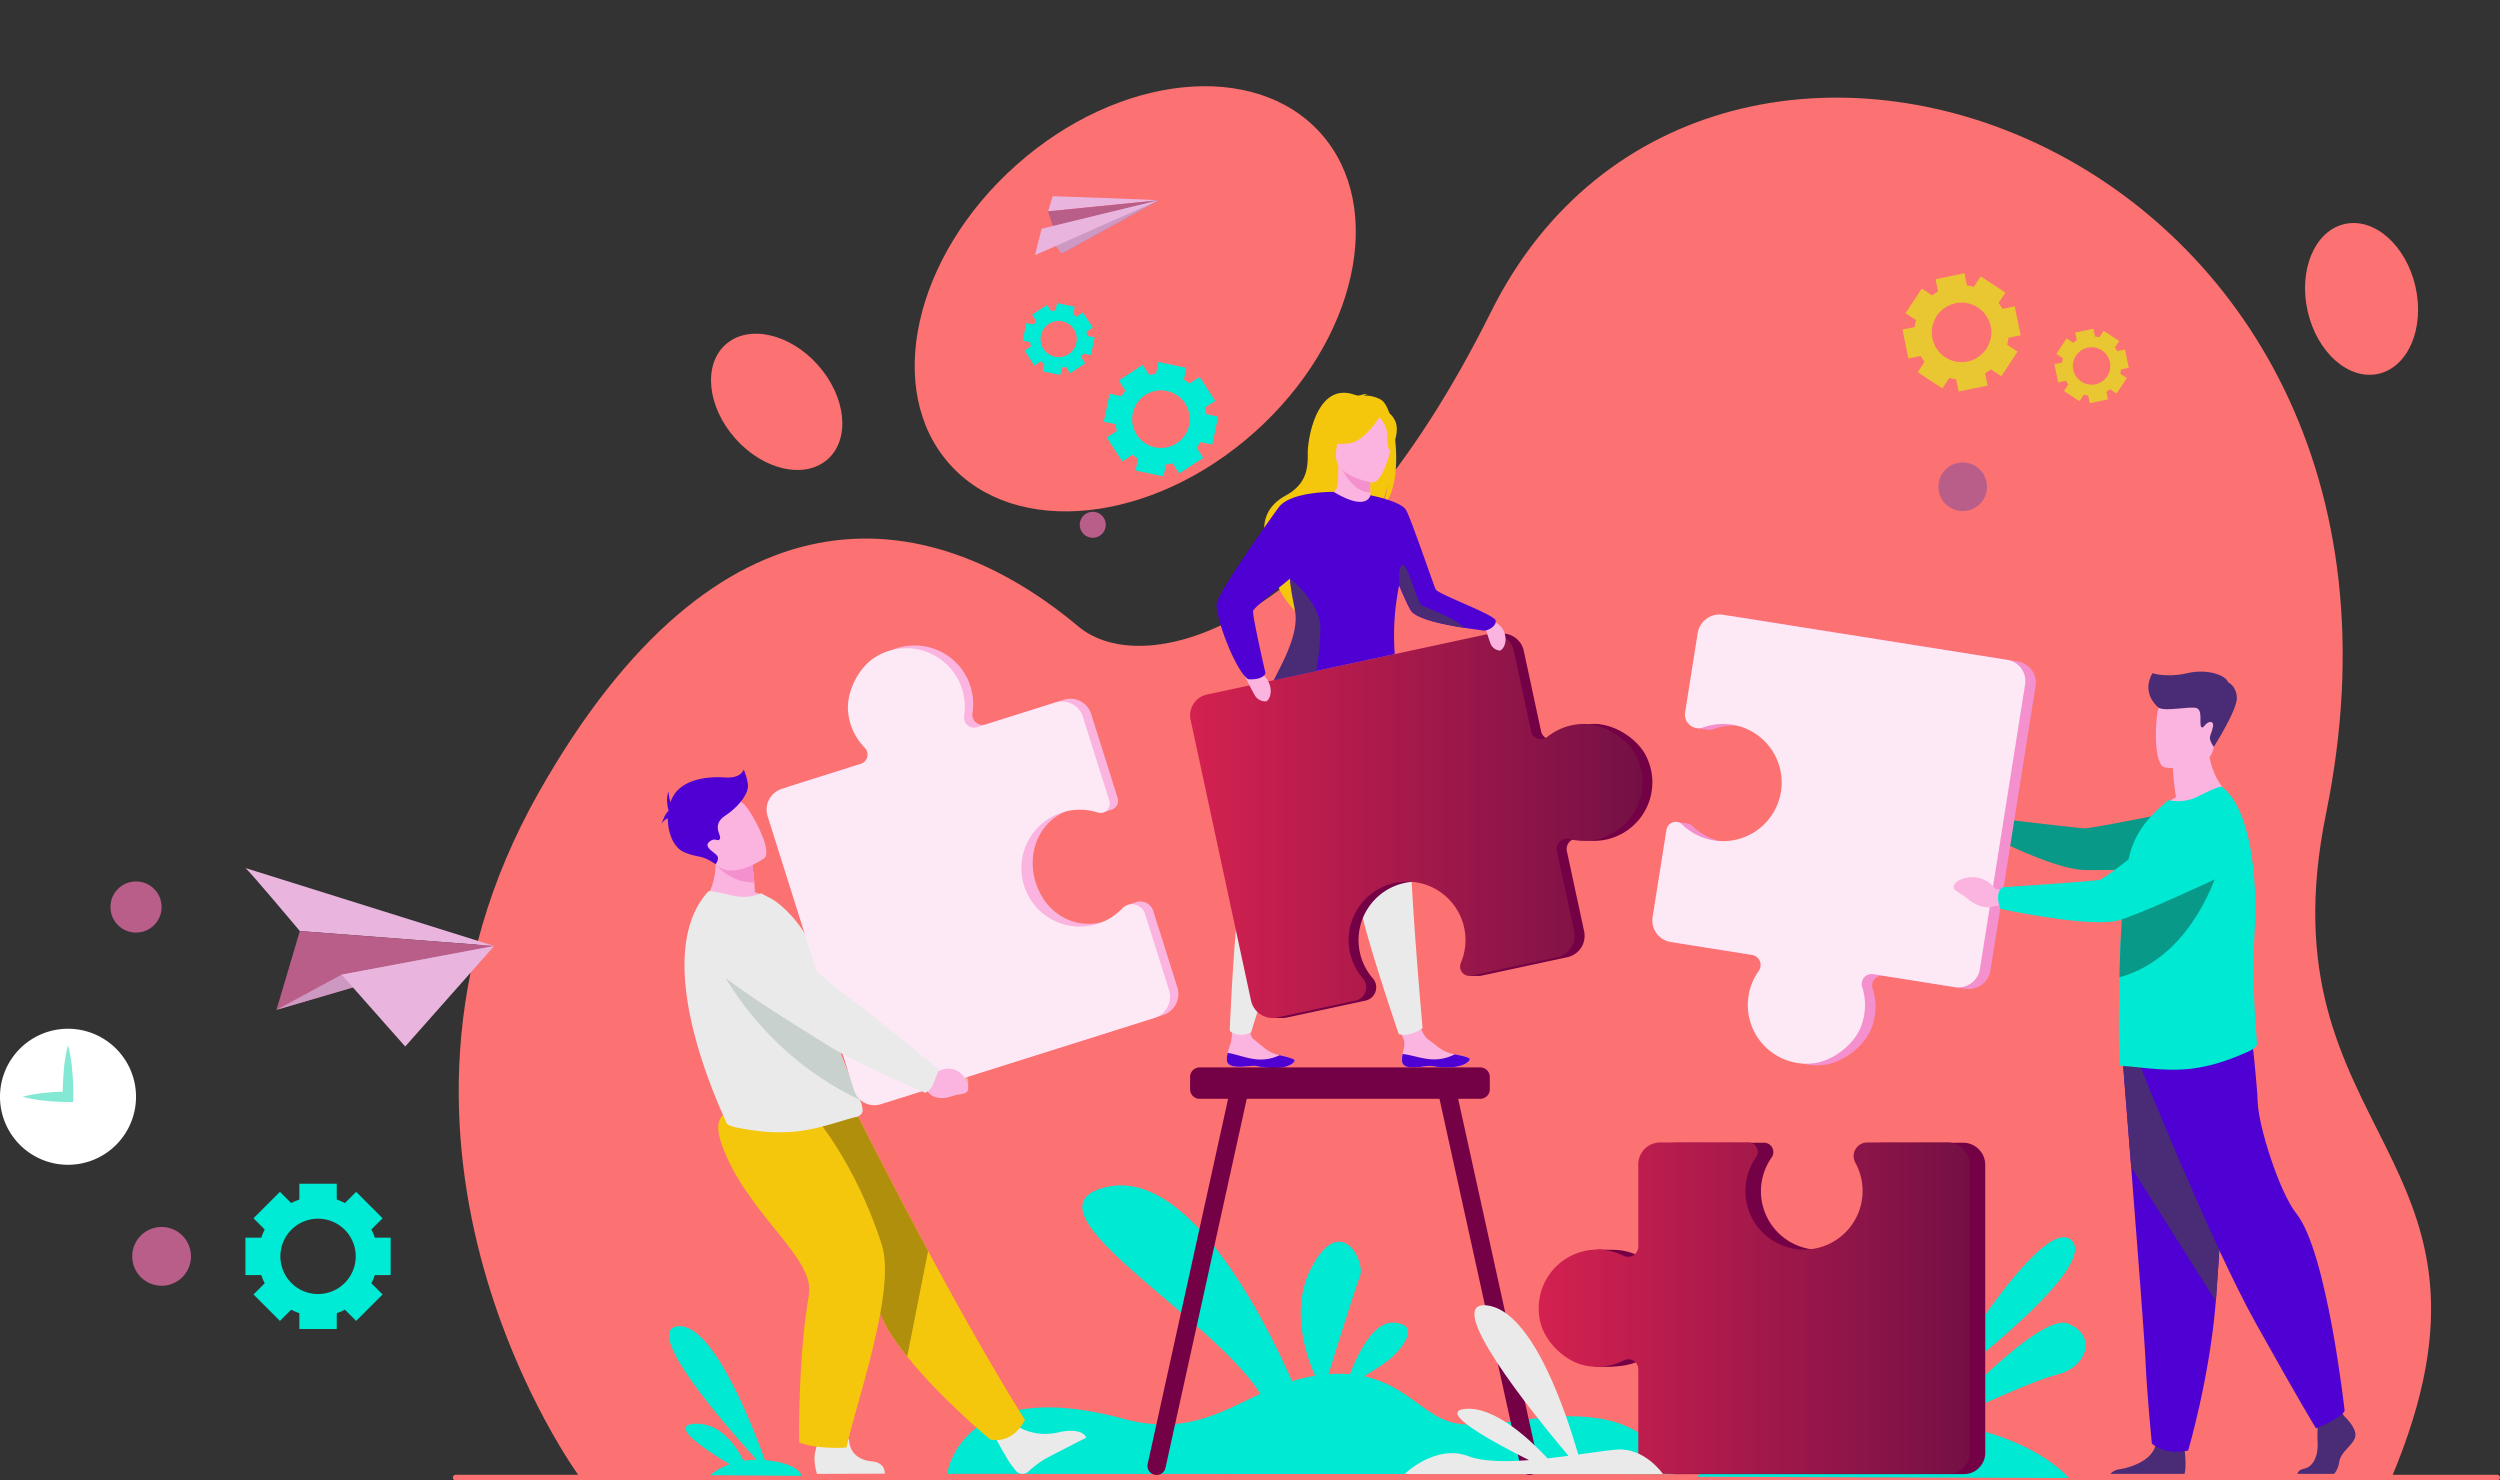 <svg xmlns="http://www.w3.org/2000/svg" xmlns:xlink="http://www.w3.org/1999/xlink" width="1008.379" height="597.128" viewBox="0 0 1008.379 597.128">
  <rect x="0" y="0" width="1008.379" height="597.128" fill="#333333" stroke="none"/>
  <defs>
    <linearGradient id="linear-gradient" y1="0.5" x2="1" y2="0.5" gradientUnits="objectBoundingBox">
      <stop offset="0" stop-color="#d42150"/>
      <stop offset="1" stop-color="#741045"/>
    </linearGradient>
  </defs>
  <g id="Grupo_811" data-name="Grupo 811" transform="translate(-752.644 -177.872)">
    <g id="NOSTROS-ICON" transform="translate(935.298 177.872)">
      <g id="Grupo_222" data-name="Grupo 222">
        <g id="Grupo_221" data-name="Grupo 221" transform="translate(0 39.379)">
          <g id="Grupo_220" data-name="Grupo 220">
            <path id="Trazado_542" data-name="Trazado 542" d="M715.5,4541.563s-97.744-132.55-16.53-276.054c72.058-127.328,156.071-118.624,217.71-66.954,26.253,22.006,101.942,2.712,166.364-126.848,87.853-176.684,392.385-69.524,336.859,202.309-26.871,131.548,81.777,136.33,26.417,267.825Z" transform="translate(-664.344 -3985.222)" fill="#fc7171"/>
            <path id="Rectángulo_120" data-name="Rectángulo 120" d="M1.13,0H824.594a1.13,1.13,0,0,1,1.13,1.13v0a1.13,1.13,0,0,1-1.13,1.13H1.13A1.13,1.13,0,0,1,0,1.13v0A1.13,1.13,0,0,1,1.13,0Z" transform="translate(0 555.489)" fill="#fc7171"/>
          </g>
        </g>
        <ellipse id="Elipse_29" data-name="Elipse 29" cx="100.255" cy="72.183" rx="100.255" ry="72.183" transform="matrix(0.747, -0.665, 0.665, 0.747, 152.356, 133.272)" fill="#fc7171"/>
        <ellipse id="Elipse_30" data-name="Elipse 30" cx="22.299" cy="30.971" rx="22.299" ry="30.971" transform="translate(93.373 153.767) rotate(-41.657)" fill="#fc7171"/>
        <path id="Trazado_543" data-name="Trazado 543" d="M2679.273,4157.354c-3.768-16.685,2.917-32.409,14.93-35.122s24.805,8.614,28.573,25.3-2.917,32.409-14.93,35.121S2683.04,4174.04,2679.273,4157.354Z" transform="translate(-1931.141 -4031.876)" fill="#fc7171"/>
      </g>
      <path id="Trazado_544" data-name="Trazado 544" d="M1462.285,5264.4c-23.023-3.705-40.4,4.36-57.118,2.042-13.328-1.849-20.275-15.334-38.186-19.153,4.261-2.513,9.225-5.655,11.6-7.94,4.609-4.44,11.23-13.32,0-13.668-8.08-.251-14.373,13.208-17.267,20.779a55.043,55.043,0,0,0-8.651-.009c3.7-11.915,10.906-34.978,12.669-39.409,2.4-6.029-7.679-26.13-19.559-3.571-8.332,15.823-2.675,34.107,1.448,43.617a66.469,66.469,0,0,0-9.26,2.2c-9.818-22.4-41.048-86.252-74.9-78.317-36.907,8.65,42.164,51.579,62.106,83.407-16.291,7.551-30.606,16.724-55.349,10.025-65.758-17.8-70.974,22.253-70.974,22.253l293.861.1S1485.307,5268.11,1462.285,5264.4Z" transform="translate(-999.464 -4692.17)" fill="#00e9d3"/>
      <path id="Trazado_545" data-name="Trazado 545" d="M1688.089,4999.13c.3,2.827,4.3,2.726,8.826,2.047s3.353.512,9.713.389,8.48-2.3,8.757-3.214c.248-.815-2.836-1.393-6.138-2.08-.415-.086-.832-.177-1.249-.267-3.723-.816-6.261-3.5-9.5-5.807-3.069-2.187-5.137-12.208-5.137-12.208l-9.04-.053s2.841,9.062,4.32,12.213c.87,1.854-.056,4.234-.348,6.019A11.1,11.1,0,0,0,1688.089,4999.13Z" transform="translate(-1305.208 -4571.029)" fill="#fab4df"/>
      <path id="Trazado_546" data-name="Trazado 546" d="M1703.264,5032.191c4.522-.677,3.353.512,9.713.388s8.48-2.3,8.758-3.214c.248-.815-2.836-1.392-6.138-2.081l-.037.062a17.827,17.827,0,0,1-9.272,1.98c-4.281-.286-8.694-1.922-11.647-2.144a11.091,11.091,0,0,0-.2,2.96C1694.74,5032.971,1698.741,5032.869,1703.264,5032.191Z" transform="translate(-1311.557 -4602.042)" fill="#4e01d2"/>
      <path id="Trazado_547" data-name="Trazado 547" d="M1503.576,4993.793c.2,2.838,4.2,2.886,8.743,2.379s3.332.637,9.691.754,8.561-1.975,8.873-2.883c.278-.8-2.782-1.5-6.056-2.31-.411-.1-.825-.207-1.238-.313-3.691-.956-6.125-3.732-9.276-6.161-2.984-2.3-.529-11.844-.529-11.844l-6.86-3.24s-.943,9.836-1.452,14.811c-.209,2.037-1.223,4.083-1.583,5.856A11.133,11.133,0,0,0,1503.576,4993.793Z" transform="translate(-1191.37 -4566.141)" fill="#fab4df"/>
      <path id="Trazado_548" data-name="Trazado 548" d="M1512.319,5031.329c4.544-.507,3.332.637,9.691.754s8.561-1.976,8.873-2.883c.278-.805-2.782-1.5-6.056-2.31l-.039.059a17.821,17.821,0,0,1-9.34,1.63c-4.267-.447-8.615-2.248-11.558-2.58a11.141,11.141,0,0,0-.314,2.95C1503.772,5031.786,1507.774,5031.835,1512.319,5031.329Z" transform="translate(-1191.37 -4601.296)" fill="#4e01d2"/>
      <path id="Trazado_549" data-name="Trazado 549" d="M1520.965,4644.333s-1.9,9.2-3.8,55.857a150.56,150.56,0,0,0-6.089,19.2c-2.56,10.563-4.367,54.64-4.367,54.64s1.021,1.472,4.12,1.657a8.961,8.961,0,0,0,4.5-.958s17.8-57.729,26.46-80.141,13.739-54.415,13.739-54.415Z" transform="translate(-1193.352 -4358.315)" fill="#eaeaea"/>
      <path id="Trazado_550" data-name="Trazado 550" d="M1603.035,4635.056s1.4,9.289,15.772,53.719a150.525,150.525,0,0,0,.937,20.123c1.255,10.8,15.8,53.3,15.8,53.3a8.936,8.936,0,0,0,4.83-.094,15.269,15.269,0,0,0,4.805-2.331s-5.575-60.755-5.208-84.78-5.951-55.8-5.951-55.8Z" transform="translate(-1254.017 -4345.099)" fill="#eaeaea"/>
      <path id="Trazado_551" data-name="Trazado 551" d="M1591.467,4309.633a13.016,13.016,0,0,0-6.972-1.7,3.3,3.3,0,0,1,1.52-.631c-1.2-.24-3.945.821-3.945.821-16.436-7.295-20.3,17.25-20.238,23s-.224,12.35-8.847,17.074c-16.966,9.293-3.961,27.649-3.961,27.649-3.054,8.763,8.252,19.5,8.252,19.5-.192-4.654,21.171-34.3,32.688-41.067,2.914-3.861,4.232-10.874,4.333-11.426-.748,5.575-1.863,8.667-2.807,10.393C1601.368,4345.028,1597.436,4313.432,1591.467,4309.633Z" transform="translate(-1217.002 -4148.354)" fill="#f4c70d"/>
      <path id="Trazado_552" data-name="Trazado 552" d="M1635.208,4398.379c.057.025-5.389,2.854-9.487,1.733-3.855-1.051-6.373-6.048-6.321-6.06,1.633-.325,2.1-2.567,2.069-12.2l.738.145,11.961,2.37.445.087s-.284,3.9-.293,7.582c0,.778.009,1.545.038,2.263C1634.44,4396.431,1634.678,4398.13,1635.208,4398.379Z" transform="translate(-1264.322 -4195.628)" fill="#fab4df"/>
      <path id="Trazado_553" data-name="Trazado 553" d="M1638.537,4393.257c0,.778.009,1.545.038,2.263-6.958-.281-10.968-8.236-12.482-11.727l12.291,1.795.445.086S1638.546,4389.579,1638.537,4393.257Z" transform="translate(-1268.538 -4196.853)" fill="#f590ce"/>
      <path id="Trazado_554" data-name="Trazado 554" d="M1615.667,4335.229s-3.638-5.748-4.511-10.663c-.624-3.51,1.164-16.519,14.236-14.645a17.76,17.76,0,0,1,7.365,2.784c2.838,1.918,6.934,6.056,2.354,17.406l-1.19,3.835Z" transform="translate(-1259.063 -4150.214)" fill="#f4c70d"/>
      <path id="Trazado_555" data-name="Trazado 555" d="M1637.147,4355.787s-16.286-2.153-14.79-12.274.4-17.216,10.865-16.27,11.906,5.106,12.228,8.606S1641.422,4356.086,1637.147,4355.787Z" transform="translate(-1266.124 -4161.186)" fill="#fab4df"/>
      <path id="Trazado_556" data-name="Trazado 556" d="M1632.69,4325.018s-6.217,11.209-13.305,11.948-9.777-1.532-9.777-1.532a19.545,19.545,0,0,0,8.025-10.479S1630.177,4318.867,1632.69,4325.018Z" transform="translate(-1258.156 -4158.106)" fill="#f4c70d"/>
      <path id="Trazado_557" data-name="Trazado 557" d="M1668.589,4329.242s2.927,3.146,3.353,5.844,0,8.057,1.573,8.106c0,0,4.554-7.57,1.468-12.7C1671.71,4325.061,1668.589,4329.242,1668.589,4329.242Z" transform="translate(-1295.301 -4161.53)" fill="#f4c70d"/>
      <path id="Trazado_558" data-name="Trazado 558" d="M1654.427,4618.78c-3.417-7.237-12.915-13.225-20.918-13.228a23.763,23.763,0,0,0-15.157,5.3,3.989,3.989,0,0,1-6.411-2.269l-7-32.544a8.79,8.79,0,0,0-10.442-6.744l-113.346,24.4a8.587,8.587,0,0,0-6.588,10.2l24.367,113.222a8.91,8.91,0,0,0,6.017,6.62l-1.488.422h4.4l.036-.006a9.029,9.029,0,0,0,1.628-.2l2.468-.531h0l29.09-6.26a5.491,5.491,0,0,0,3-8.966,23.573,23.573,0,1,1,39.484-6.249,3.75,3.75,0,0,0,1.1,4.418l-1.7.828,3.932,0h0a3.834,3.834,0,0,0,.907-.085l34.735-7.476a8.792,8.792,0,0,0,6.746-10.446l-6.961-32.345a4.117,4.117,0,0,1,5.051-4.854,23.6,23.6,0,0,0,27.05-33.206Z" transform="translate(-1172.984 -4313.552)" fill="#740045" style="isolation: isolate"/>
      <path id="Trazado_559" data-name="Trazado 559" d="M1622.7,4605.552a23.761,23.761,0,0,0-15.157,5.3,3.99,3.99,0,0,1-6.411-2.269l-7-32.544a8.79,8.79,0,0,0-10.442-6.744l-113.346,24.4a8.587,8.587,0,0,0-6.588,10.2l24.367,113.222a8.916,8.916,0,0,0,10.593,6.84l31.557-6.792a5.49,5.49,0,0,0,3-8.966,23.573,23.573,0,1,1,39.485-6.249,3.761,3.761,0,0,0,4.247,5.158l34.735-7.476a8.793,8.793,0,0,0,6.746-10.446l-6.962-32.345a4.118,4.118,0,0,1,5.052-4.854,23.6,23.6,0,0,0,27.049-33.206C1640.2,4611.543,1630.7,4605.555,1622.7,4605.552Z" transform="translate(-1166.176 -4313.552)" fill="url(#linear-gradient)"/>
      <path id="Trazado_560" data-name="Trazado 560" d="M1781.392,4551.3s7.07,1.159,8.923,5.756-.734,7.711-1.73,7.7a4.441,4.441,0,0,1-3.8-3.131C1783.894,4559.243,1781.392,4551.3,1781.392,4551.3Z" transform="translate(-1366.341 -4302.344)" fill="#fab4df"/>
      <path id="Trazado_561" data-name="Trazado 561" d="M1518.5,4606.715s7.936-.01,10.791,4.681.589,8.561-.5,8.729a4.919,4.919,0,0,1-4.714-2.736C1522.668,4614.943,1518.5,4606.715,1518.5,4606.715Z" transform="translate(-1200.778 -4337.243)" fill="#fab4df"/>
      <path id="Trazado_562" data-name="Trazado 562" d="M1599.575,4470.633c-.7-.15-3.78-.512-7.693-1.128-7.2-1.131-17.251-3.121-20.621-6.23-.912-.844-3.04-5.489-5.249-10.813a100.994,100.994,0,0,0-1.767,27.712l-48.7,10.481c4.177-8.442,10.64-18.909,9.427-27.381-.449-3.141-2.17-7.45-2.813-12.292-.054-.416-.1-.832-.137-1.255-6.83,5.623-14.72,11.827-14.909,13.067-.314,2.08,5,25.1,5,25.1-1.321,3.04-7.056,2.4-7.056,2.4-5.375-3.838-13.279-25.586-12.645-30.4s20.229-32.276,24.972-38.838c4.686-6.485,21.79-6.323,22.2-6.32h.009c13.6,8.167,14.829,1.379,14.829,1.379s12.273,2.334,14.383,5.958,11.359,31.119,12.013,32.088c1.369,2.024,23.728,10.125,24.129,12.47S1601.58,4471.058,1599.575,4470.633Z" transform="translate(-1184.327 -4216.339)" fill="#4e01d2"/>
      <path id="Trazado_563" data-name="Trazado 563" d="M1571.929,4546.541l-16.981,3.637c4.228-8.418,9.787-18.9,8.571-27.322-.455-3.143-1.474-6.862-1.965-11.725-.048-.469-.129-1.88-.129-1.88s12.026,9.464,12.237,19.706A102.256,102.256,0,0,1,1571.929,4546.541Z" transform="translate(-1223.732 -4275.862)" fill="#4a2c76"/>
      <path id="Trazado_564" data-name="Trazado 564" d="M1717.588,4519.773c-7.292-1.133-17.463-3.123-20.874-6.233-.925-.845-3.078-5.494-5.315-10.826,0,0-.784-8.569,1.456-8.25s5.536,15.521,7.888,16.48C1702.849,4511.806,1714.487,4516.272,1717.588,4519.773Z" transform="translate(-1309.582 -4266.544)" fill="#4a2c76"/>
      <g id="Grupo_223" data-name="Grupo 223" transform="translate(668.583 417.553)">
        <path id="Trazado_565" data-name="Trazado 565" d="M2693.246,5426.572c-1.028,3.464-5.773,5.773-6.416,10.007a9.2,9.2,0,0,1-2.061,4.775h-14.776c.148-.814.8-1.69,2.718-2.11,4.1-.9,5.652-5.873,5.4-10.49-.106-1.937-.057-4.145.038-6.055.13-2.645.347-4.723.347-4.723l8.723-2.052.917,1.178.88,1.131S2694.27,5423.107,2693.246,5426.572Z" transform="translate(-2594.541 -5264.415)" fill="#4a2c76"/>
        <path id="Trazado_566" data-name="Trazado 566" d="M2496.088,5460.589h-29.9a6,6,0,0,1,3.768-1.875c4.6-.747,12.568-3.417,14.345-9.3.058-.189.11-.382.153-.579,1.41-6.285,11.674,1.925,11.674,1.925s.032.252.079.68C2496.392,5453.21,2496.792,5458.012,2496.088,5460.589Z" transform="translate(-2466.193 -5283.649)" fill="#4a2c76"/>
        <path id="Trazado_567" data-name="Trazado 567" d="M2479.671,5030.173s1.559,19.448,3.391,42.824c2.49,31.756,5.485,70.763,5.781,78.152.512,12.831,2.567,33.356,2.567,33.356s4.872,4.876,14.625,2.821c0,0,8.69-29.3,11.172-60.3q.057-.762.116-1.532c2.309-31.559,5.9-98.015,5.9-98.015Z" transform="translate(-2474.681 -5019.782)" fill="#4e01d2"/>
        <path id="Trazado_568" data-name="Trazado 568" d="M2479.671,5030.173s1.559,19.448,3.391,42.824l34.146,54.028q.057-.762.116-1.532c2.309-31.559,5.9-98.015,5.9-98.015Z" transform="translate(-2474.681 -5019.782)" fill="#4a2c76"/>
        <path id="Trazado_569" data-name="Trazado 569" d="M2498.9,5019.389s28.1,70.43,46.569,103.53,24.247,42.335,24.247,42.335,10.583-4.234,11.546-7.12c0,0-7.065-63.9-19.436-79.476-6.991-8.8-15.2-35.215-15.587-44.452s-2.5-27.518-2.5-27.518Z" transform="translate(-2486.79 -5006.688)" fill="#4e01d2"/>
      </g>
      <path id="Trazado_570" data-name="Trazado 570" d="M2525.2,4707.818a82.4,82.4,0,0,1-1.287-11.747l14.255-11.488c-.53,15.8,9.592,23.394,9.592,23.394s-19,9.35-29.976,5.886A26.315,26.315,0,0,1,2525.2,4707.818Z" transform="translate(-1830.104 -4386.282)" fill="#fab4df"/>
      <path id="Trazado_571" data-name="Trazado 571" d="M2519.252,4663.875s18.135,3.012,19.837-8.311,5.189-18.559-6.317-20.96-14.411,1.579-15.9,5.219S2514.579,4662.8,2519.252,4663.875Z" transform="translate(-1828.797 -4354.346)" fill="#fab4df"/>
      <g id="Grupo_224" data-name="Grupo 224" transform="translate(608.04 325.93)">
        <path id="Trazado_572" data-name="Trazado 572" d="M2321.387,4766.849l-3.859-2.39a9.761,9.761,0,0,0-13.036-2.692s-3.258,2.076-1.072,3.816,1.6.756,4.626,3.274,6.946,3.418,9.473,2.03l3.241-.307Z" transform="translate(-2302.665 -4759.909)" fill="#a16d3c"/>
        <path id="Trazado_573" data-name="Trazado 573" d="M2340.146,4766.892c.994-3.111,1.467-3.385,1.467-3.385s31.223,3.689,34.167,3.906,43.821-8.2,43.821-8.2l19.3,23.439s-56.909,2.145-64.356,1.448c-12.308-1.153-34.626-12.612-34.626-12.612A9.1,9.1,0,0,1,2340.146,4766.892Z" transform="translate(-2326.007 -4759.209)" fill="#089988"/>
      </g>
      <path id="Trazado_574" data-name="Trazado 574" d="M2531.087,4839.794c.054,1.209-2.438,2.538-3.52,3.023-8.15,3.656-15.741,6.192-24.317,7.019-10.173,1.043-22.2-1.245-26.317-1.19a1.772,1.772,0,0,1-1.156-.438c-.275-.221-.5-12.646-.275-28.314,0-.6,0-1.267.054-1.872v-.217c.016-1.633.042-3.291.077-4.964.1-4.58.275-9.28.473-13.952.3-6.886.707-13.655,1.273-19.651a113.655,113.655,0,0,1,2.3-15.534c2.2-8.851,7.258-14.681,11.876-18.97l3.792-3.351a17.992,17.992,0,0,0,11.82-1.43c4.343-2.145,9.073-4.455,9.841-3.9,5.862,4.381,9.808,14.326,11.831,26.967a139.738,139.738,0,0,1,1.59,22.3c-.013,3.037-.105,6.119-.281,9.229a303.483,303.483,0,0,0,.6,39.581C2530.917,4836.546,2531.049,4838.469,2531.087,4839.794Z" transform="translate(-1803.416 -4418.642)" fill="#00e9d3"/>
      <path id="Trazado_575" data-name="Trazado 575" d="M2121.791,4568.38,2007.1,4550.167a8.941,8.941,0,0,0-10.232,7.427l-5.076,31.965a37.644,37.644,0,0,0,.14,5.642l4.134.616a5.533,5.533,0,0,0,.716.107h0a5.48,5.48,0,0,0,2.308-.315,23.636,23.636,0,1,1-8.454,39.181,3.727,3.727,0,0,0-2.238-1.056h0l-4.324-.649-5.387,38.993a8.817,8.817,0,0,0,7.325,10.09l32.762,5.2a4.129,4.129,0,0,1,2.71,6.481,23.662,23.662,0,0,0,21.252,37.315c8-.575,17.042-7.287,19.942-14.769a23.828,23.828,0,0,0,.532-16.091,4,4,0,0,1,4.442-5.172l32.966,5.235a8.812,8.812,0,0,0,10.086-7.321l18.234-114.812A8.611,8.611,0,0,0,2121.791,4568.38Z" transform="translate(-1490.525 -4301.56)" fill="#f590ce"/>
      <path id="Trazado_576" data-name="Trazado 576" d="M2517.806,4808.111s-8.79,41.024-41.8,50.164c.1-4.579.276-9.28.474-13.953.3-6.886.707-13.654,1.273-19.651a11.487,11.487,0,0,1,1.649-.708C2490.606,4820.271,2517.806,4808.111,2517.806,4808.111Z" transform="translate(-1803.793 -4464.076)" fill="#089988"/>
      <path id="Trazado_577" data-name="Trazado 577" d="M2051.23,4714.667a23.819,23.819,0,0,0,.532-16.091,4,4,0,0,1,4.443-5.173l32.965,5.236a8.815,8.815,0,0,0,10.087-7.322l18.233-114.812a8.61,8.61,0,0,0-7.153-9.854l-114.686-18.214a8.94,8.94,0,0,0-10.232,7.427l-5.077,31.965a5.5,5.5,0,0,0,7.3,6.049,23.636,23.636,0,1,1-8.454,39.18,3.771,3.771,0,0,0-6.361,2.1l-5.588,35.184a8.816,8.816,0,0,0,7.324,10.09l32.762,5.2a4.129,4.129,0,0,1,2.71,6.481,23.66,23.66,0,0,0,21.252,37.314C2039.292,4728.861,2048.331,4722.149,2051.23,4714.667Z" transform="translate(-1483.313 -4300.471)" fill="#fde9f5"/>
      <g id="Grupo_225" data-name="Grupo 225" transform="translate(605.337 323.507)">
        <path id="Trazado_578" data-name="Trazado 578" d="M2316.922,4840l-4.716-.779a11.643,11.643,0,0,0-14.745-3.415s-3.716,2.078-1.258,4.023,1.8.874,5.206,3.686,7.834,3.936,10.714,2.562l3.677-.191Z" transform="translate(-2295.362 -4804.186)" fill="#fab4df"/>
        <path id="Trazado_579" data-name="Trazado 579" d="M2343.843,4790.873c.153-3.47,2-3.84,2-3.84s35.719-2.363,38.8-2.961,31.531-24.169,31.531-24.169,11-9.888,18.711-6.551c6.7,2.9,8.794,8.62,9.132,13.88a15.287,15.287,0,0,1-8.825,14.788c-12.777,5.968-38.328,17.682-44.147,18.692-12.952,2.249-46.241-4.961-46.241-4.961A10.935,10.935,0,0,1,2343.843,4790.873Z" transform="translate(-2325.888 -4752.665)" fill="#00e9d3"/>
      </g>
      <path id="Trazado_580" data-name="Trazado 580" d="M2511.728,4625.143s-7.36-5.458-2.56-13.939c0,0,5.79,1.921,14.015,0s15.585.8,16.545,3.68c0,0,3.2,1.281,3.52,6.081s-9.3,19.919-9.3,19.919-2.055-2.559-1.5-4.319,2.321-5.68.16-5.68-2.88,3.2-3.76,1.92.72-6.64-1.84-7.521S2514.608,4626.762,2511.728,4625.143Z" transform="translate(-1823.651 -4339.665)" fill="#4a2c76"/>
      <path id="Trazado_581" data-name="Trazado 581" d="M1574.853,5201.646l-32.42-147.194h8.924a3.858,3.858,0,0,0,3.846-3.846v-4.973a3.857,3.857,0,0,0-3.846-3.845h-113.2a3.856,3.856,0,0,0-3.845,3.845v4.973a3.857,3.857,0,0,0,3.845,3.846h11.489l-32.42,147.194a3.675,3.675,0,1,0,7.175,1.59l32.77-148.784h77.74l32.77,148.784a3.684,3.684,0,0,0,4.38,2.8h0A3.7,3.7,0,0,0,1574.853,5201.646Z" transform="translate(-1136.942 -4611.241)" fill="#740045" style="isolation: isolate"/>
      <g id="Grupo_226" data-name="Grupo 226" transform="translate(501.794 499.028)">
        <path id="Trazado_582" data-name="Trazado 582" d="M2329.922,5227.992c-12-11.519-55.2,61.164-55.2,61.164S2341.921,5239.512,2329.922,5227.992Z" transform="translate(-2178.822 -5226.754)" fill="#00e9d3"/>
        <path id="Trazado_583" data-name="Trazado 583" d="M2165.348,5320.255c-10.624-4.249-44.571,31.542-52.217,39.807a169.387,169.387,0,0,0-19.3-1.408c-53.758-.959-78.143,23.389-78.143,23.389l149.961.51s-13.283-16.867-50.969-22.279c9.208-4.348,36.443-17.014,46.348-19.449C2173.027,5337.874,2177.347,5325.055,2165.348,5320.255Z" transform="translate(-2015.688 -5285.418)" fill="#00e9d3"/>
      </g>
      <g id="Grupo_227" data-name="Grupo 227" transform="translate(437.996 460.815)">
        <path id="Trazado_584" data-name="Trazado 584" d="M2053.219,5123.813h-32.366a5.5,5.5,0,0,0-4.829,8.155c1.956,3.54-4.926,34.212-19.424,35.013a23.637,23.637,0,0,1-20.6-37.217,3.77,3.77,0,0,0-3.075-5.951H1937.3a8.816,8.816,0,0,0-8.816,8.816s-3.229,38.238-5.976,36.865a23.5,23.5,0,0,0-9.316-2.447h-.031c-.4-.02-.8-.032-1.2-.032s-6.268-.1-6.268-.1l-.889,47.252,5.093.054c4.841-.144,9.046-.6,12.783-2.5a4,4,0,0,1,5.805,3.576v33.379a8.813,8.813,0,0,0,8.813,8.813h116.251a8.61,8.61,0,0,0,8.61-8.61V5132.751A8.939,8.939,0,0,0,2053.219,5123.813Z" transform="translate(-1882.059 -5123.713)" fill="#740045" style="isolation: isolate"/>
        <path id="Trazado_585" data-name="Trazado 585" d="M1861.745,5213.445a23.823,23.823,0,0,0,15.975-2,4,4,0,0,1,5.806,3.576V5248.4a8.813,8.813,0,0,0,8.813,8.813h116.25a8.611,8.611,0,0,0,8.611-8.611V5132.482a8.94,8.94,0,0,0-8.94-8.94h-32.366a5.5,5.5,0,0,0-4.829,8.156,23.636,23.636,0,1,1-40.021-2.2,3.771,3.771,0,0,0-3.076-5.952h-35.624a8.816,8.816,0,0,0-8.816,8.816v33.173a4.129,4.129,0,0,1-5.976,3.693,23.661,23.661,0,0,0-33.519,26.841C1845.854,5203.882,1853.9,5211.755,1861.745,5213.445Z" transform="translate(-1843.368 -5123.542)" fill="url(#linear-gradient)"/>
      </g>
      <path id="Trazado_586" data-name="Trazado 586" d="M928.414,5383.893l20.893.154s-.726-5.056-14.791-6.359h0c-5.452-15.146-21.471-55.892-35.381-53.965-13.734,1.9,18.793,39.283,32.025,53.815a33.27,33.27,0,0,0-5.228.414c-3.188-6.347-9.508-15.317-19.652-14.908-10.8.435,3.912,10.293,14.037,16.346a25,25,0,0,0-7.9,4.386l15.758.115.286.156S928.446,5383.992,928.414,5383.893Z" transform="translate(-808.631 -4788.753)" fill="#00e9d3"/>
      <g id="Grupo_228" data-name="Grupo 228" transform="translate(102.162 367.019)">
        <path id="Trazado_587" data-name="Trazado 587" d="M1179.349,5030.331l3.091,2.51s8.457-3.032,10.365,7.017c0,0,.508,4.282-2.2,4.29s-1.593-.468-5.435-.355-7.026-1.913-7.588-5.03l-1.838-2.642Z" transform="translate(-1087.079 -4971.043)" fill="#f2ac8c"/>
        <path id="Trazado_588" data-name="Trazado 588" d="M1028.184,4934.868c2.467-2.576,2.268-4.479,2.268-4.479S1001.892,4907.007,999,4905.1c-1.974-1.3-23.007-19.944-32.838-31.312-4.877-5.639-10.917-3.451-17.829-1.468l-5.692,1.633c-6.873,1.972-8.66,11.584-3.021,16.255,15.881,13.154,42.3,27.95,47.244,31.059,12.271,7.72,36.292,16.892,36.292,16.892A15.221,15.221,0,0,0,1028.184,4934.868Z" transform="translate(-936.264 -4870.192)" fill="#1e3d70"/>
      </g>
      <path id="Trazado_589" data-name="Trazado 589" d="M1259.306,5432.257s6.931,5.193,17.551,2.449c0,0,8.563-1.951,10.441,2.319,0,0-13.132,6.672-16.455,8.5a39.8,39.8,0,0,0-6.965,5.225,3.445,3.445,0,0,1-4.987-.386c-.578-.71-1.238-1.556-1.963-2.538-2.024-2.743-6.743-11.606-6.743-11.606Z" transform="translate(-1031.801 -4857.146)" fill="#eaeaea"/>
      <path id="Trazado_590" data-name="Trazado 590" d="M1101.8,5215.131s-4.221,9.731-13.962,7.943c0,0-19.88-16.417-33.515-33.471-4.429-5.54-8.2-11.146-10.415-16.275-9.042-20.936-33.448-52.161-48.965-67.986l38.823-14.045s12.435,25.015,28.98,55.742C1074.666,5169.175,1088.72,5194.28,1101.8,5215.131Z" transform="translate(-871.054 -4642.418)" fill="#f4c70d"/>
      <path id="Trazado_591" data-name="Trazado 591" d="M1062.742,5147.038l-8.423,42.565c-4.429-5.54-8.2-11.146-10.415-16.275-9.042-20.936-33.448-52.161-48.965-67.986l38.823-14.045S1046.2,5116.311,1062.742,5147.038Z" transform="translate(-871.054 -4642.418)" fill="#af8f0b"/>
      <path id="Trazado_592" data-name="Trazado 592" d="M1068.332,5439.927s-.423,7.765,8.99,8.8c0,0,5.379.029,5.395,4.971l-27.359.086a21.267,21.267,0,0,1-.988-6.263c-.148-3.279,3.179-11.852,3.179-11.852Z" transform="translate(-908.479 -4859.296)" fill="#eaeaea"/>
      <path id="Trazado_593" data-name="Trazado 593" d="M987.179,5088.366s17.3,19,28.274,53.243c5.973,18.628-10.948,65.463-14.247,81.736,0,0-11.352.964-19.113-2.037,0,0-.59-33.61,3.949-59.515,2.54-14.5-22.772-31.007-33.833-57.2-7.524-17.821,1.63-17.519,12.879-17.947Z" transform="translate(-842.416 -4639.488)" fill="#f4c70d"/>
      <path id="Trazado_594" data-name="Trazado 594" d="M961.6,4822.39c-9.623,5.433-29.322.422-29.322.422s8-9.146,4.365-23.875l7.555,3.836,8.116,4.122a67.375,67.375,0,0,1,.889,7.273c.093,1.2.176,2.547.234,4.016A25.242,25.242,0,0,1,961.6,4822.39Z" transform="translate(-831.593 -4458.299)" fill="#fab4df"/>
      <path id="Trazado_595" data-name="Trazado 595" d="M984.554,4938.245c0,1.691-1.948,2.5-2.362,2.583-3.881.709-14.718,4.925-24.48,5.892-8.22.861-15.852.043-24.236-1.64-1.11-.224-3.717-.926-3.9-1.989-.231-1.162-32.34-65.457-7.379-93.076.586-.647,5.513.519,10.019,1.589a18.507,18.507,0,0,0,11.387-.931l4.226,2.224c5.189,2.891,15.008,13.165,16.157,21.226.583,4.1,2.928,7.135,3.606,10.741q.378,2,.771,3.907.767,3.735,1.581,7.115c1.468,6.1,3.018,11.346,4.54,15.88,1.619,4.814,3.207,8.818,4.626,12.167,1.84,4.345,3.4,7.591,4.367,10.077A12.419,12.419,0,0,1,984.554,4938.245Z" transform="translate(-819.261 -4490.349)" fill="#eaeaea"/>
      <path id="Trazado_596" data-name="Trazado 596" d="M1000.065,4971.127c-45.326-21.354-61.023-62.359-61.023-62.359s36.826,13.584,45.91,17.12q.767,3.737,1.58,7.115c1.468,6.1,3.018,11.346,4.54,15.88,1.619,4.814,3.207,8.819,4.626,12.168C997.538,4965.395,999.094,4968.642,1000.065,4971.127Z" transform="translate(-835.852 -4527.467)" fill="#c8d1ce"/>
      <path id="Trazado_597" data-name="Trazado 597" d="M1173.554,4719.979l-9.709-30.786a5.5,5.5,0,0,0-6.739-3.645h0l-.008,0c-.143.041-.285.09-.426.143l-3.4,1.137s-5.329,5.489-9.156,6.6c-11.759,3.4-22.92-2.865-27.21-14.329-4.772-12.751.764-26.755,13.583-30.8,4.385-1.383,13.017,1.194,13.017,1.194l3.465-1.151a3.76,3.76,0,0,0,2.5-4.735l-10.686-33.885a8.794,8.794,0,0,0-11.031-5.742l-31.553,9.95a4.117,4.117,0,0,1-5.3-4.575,23.6,23.6,0,0,0-35.587-23.831c-6.886,4.077-11.962,14.093-11.217,22.062a23.762,23.762,0,0,0,6.693,14.6,3.99,3.99,0,0,1-1.66,6.6l-31.749,10.013a8.789,8.789,0,0,0-5.739,11.025l34.871,110.574A8.587,8.587,0,0,0,1057.28,4766l110.452-34.833A8.917,8.917,0,0,0,1173.554,4719.979Z" transform="translate(-881.312 -4321.734)" fill="#fab4df"/>
      <path id="Trazado_598" data-name="Trazado 598" d="M1035.015,4610.612a23.764,23.764,0,0,0,6.694,14.6,3.99,3.99,0,0,1-1.661,6.594l-31.749,10.013a8.79,8.79,0,0,0-5.739,11.027l34.871,110.573a8.588,8.588,0,0,0,10.773,5.608l110.452-34.834a8.916,8.916,0,0,0,5.822-11.185l-9.709-30.785a5.49,5.49,0,0,0-9.206-2.146,23.574,23.574,0,1,1-9.909-38.728,3.762,3.762,0,0,0,4.739-4.711l-10.686-33.886a8.793,8.793,0,0,0-11.031-5.741l-31.553,9.951a4.118,4.118,0,0,1-5.305-4.575,23.6,23.6,0,0,0-35.586-23.831C1039.346,4592.628,1034.27,4602.644,1035.015,4610.612Z" transform="translate(-875.596 -4323.64)" fill="#fde9f5"/>
      <g id="Grupo_229" data-name="Grupo 229" transform="translate(97.109 369.046)">
        <path id="Trazado_599" data-name="Trazado 599" d="M1172.021,5043.351l3.917,1.437s7.843-5.546,12.726,3.474c0,0,1.767,3.939-1.029,4.795s-1.78.05-5.71,1.36-7.8.366-9.286-2.442l-2.662-1.954Z" transform="translate(-1078.398 -4981.112)" fill="#fab4df"/>
        <path id="Trazado_600" data-name="Trazado 600" d="M1019.464,4943.444c1.448-3.778,2.109-5.489,2.109-5.489s-29.6-24.124-32.611-26.193c-2.055-1.41-22.512-16.7-32.486-28.619a20.874,20.874,0,0,0-20.293-7.031l-6.212,1.3a9.239,9.239,0,0,0-4.12,16.057c16.39,14.051,44.033,30.348,49.187,33.737,12.8,8.415,41.1,20.206,41.1,20.206A7.284,7.284,0,0,0,1019.464,4943.444Z" transform="translate(-922.618 -4875.667)" fill="#eaeaea"/>
      </g>
      <path id="Trazado_601" data-name="Trazado 601" d="M962.236,4820.7c-9.462.531-15.616-7.281-15.616-7.281a75.377,75.377,0,0,0,6.611-4.114l8.116,4.122A67.376,67.376,0,0,1,962.236,4820.7Z" transform="translate(-840.624 -4464.825)" fill="#f590ce"/>
      <path id="Trazado_602" data-name="Trazado 602" d="M951.151,4772.777s-14.338,10.288-20.608,1.262-12.343-13.779-3.454-20.73,13.079-4.755,15.905-2.251S954.719,4769.868,951.151,4772.777Z" transform="translate(-825.508 -4426.622)" fill="#fab4df"/>
      <path id="Trazado_603" data-name="Trazado 603" d="M922.5,4723.1a23.082,23.082,0,0,0-1.671-5.912s-.9,3.727-7.711,3.212-17.607.67-21.205,8.432c-.229.493-.434,1-.615,1.522a17.962,17.962,0,0,1-.808-4.3c-1.294,3.341,0,7.522,0,7.522h0c-.019.121-.036.244-.053.366-1.5,1.271-2.766,5.221-2.766,5.221a4.731,4.731,0,0,1,2.546-2.263c-.03,6.04,2.419,11.944,6.718,13.7,6.287,2.57,6.236.609,12.559,4.8,0,0,1.7-2.1.539-3.518s-5.526-3.469-3.084-5.526,3.341.257,4.241-1.156-3.6-5.527,2.185-9.382S923.017,4726.567,922.5,4723.1Z" transform="translate(-803.501 -4406.813)" fill="#4e01d2"/>
      <path id="Trazado_604" data-name="Trazado 604" d="M1801.453,5368.925s-7.25-10.716-18.6-9.853c-3.448.263-9.052,1.1-15.561,2-4.91-17.131-18.441-57.853-36.691-60.145-18.639-2.342,17.835,42.946,32.751,60.676-2.72.357-5.545.708-8.4,1.018-7.9-8.432-21.658-20.923-33.149-19.963-11.52.961,10.047,12.872,25.614,20.663-9.551.716-18.607.637-24.142-1.5-13.554-5.24-26.01,7.109-26.01,7.109Z" transform="translate(-1313.364 -4774.383)" fill="#eaeaea"/>
    </g>
    <g id="RELOJ-ELEMENTO_AUX" data-name="RELOJ-ELEMENTO AUX" transform="translate(752.644 528)">
      <g id="Grupo_145" data-name="Grupo 145">
        <g id="Grupo_143" data-name="Grupo 143" transform="translate(0 64.825)">
          <path id="Trazado_344" data-name="Trazado 344" d="M2865.854,6077.807a27.433,27.433,0,1,0,27.428-27.438A27.425,27.425,0,0,0,2865.854,6077.807Z" transform="translate(-2865.854 -6050.368)" fill="#fff"/>
          <path id="Trazado_345" data-name="Trazado 345" d="M2899.32,6061.378a60.541,60.541,0,0,0-1.721,10.413,104.051,104.051,0,0,0-.391,10.414l2.112-2.113c-3.062.042-6.125.169-9.188.507a58.062,58.062,0,0,0-9.188,1.605,58.228,58.228,0,0,0,9.188,1.6c3.063.338,6.125.464,9.188.507l2.092.032.021-2.144a104.051,104.051,0,0,0-.391-10.414A60.325,60.325,0,0,0,2899.32,6061.378Z" transform="translate(-2871.882 -6054.766)" fill="#83e9d4"/>
        </g>
        <g id="Grupo_144" data-name="Grupo 144" transform="translate(99.003)">
          <path id="Trazado_346" data-name="Trazado 346" d="M3030.715,5942.421c1.806,1.415,21.936,25.41,21.936,25.41l78.418,6.031Z" transform="translate(-3030.715 -5942.421)" fill="#e9b4de"/>
          <path id="Trazado_347" data-name="Trazado 347" d="M3051.555,6016.521l9.421-31.769,78.407,6.02Z" transform="translate(-3039.04 -5959.331)" fill="#b95e89"/>
          <path id="Trazado_348" data-name="Trazado 348" d="M3051.555,6020.524l26.266-14.194,61.562-11.554Z" transform="translate(-3039.04 -5963.335)" fill="#cd99c2"/>
          <path id="Trazado_349" data-name="Trazado 349" d="M3095.293,6006.33l25.654,28.991,35.908-40.545Z" transform="translate(-3056.512 -5963.335)" fill="#e9b4de"/>
        </g>
        <path id="Trazado_350" data-name="Trazado 350" d="M3037.1,6191.3a23.983,23.983,0,0,0,1.384,3.306l-4.52,4.52,10.667,10.667,4.521-4.52a23.98,23.98,0,0,0,3.305,1.384v6.389h15.082v-6.389a24.033,24.033,0,0,0,3.306-1.384l4.52,4.52,10.667-10.667-4.521-4.52a23.954,23.954,0,0,0,1.384-3.306h6.39V6176.22h-6.39a23.9,23.9,0,0,0-1.384-3.306l4.521-4.52-10.667-10.667-4.52,4.52a24.155,24.155,0,0,0-3.306-1.384v-6.389h-15.082v6.389a24.1,24.1,0,0,0-3.305,1.384l-4.521-4.52-10.667,10.667,4.52,4.52a23.933,23.933,0,0,0-1.384,3.306h-6.389V6191.3Zm7.7-7.541a15.2,15.2,0,1,1,15.2,15.2A15.194,15.194,0,0,1,3044.8,6183.76Z" transform="translate(-2931.712 -6027.13)" fill="#00ebd5" style="isolation: isolate"/>
        <circle id="Elipse_23" data-name="Elipse 23" cx="10.318" cy="10.318" r="10.318" transform="translate(44.548 5.402)" fill="#b95e89"/>
        <path id="Trazado_351" data-name="Trazado 351" d="M2954.667,6195.359a11.85,11.85,0,1,0,11.85-11.851A11.846,11.846,0,0,0,2954.667,6195.359Z" transform="translate(-2901.333 -6038.729)" fill="#b95e89"/>
      </g>
    </g>
    <g id="AVION_TUERCAS" data-name="AVION+TUERCAS" transform="translate(1165.137 257)">
      <path id="Trazado_353" data-name="Trazado 353" d="M4233.352,6479.615a17.993,17.993,0,0,0,1.542-2.26l4.781,1.01,2.381-11.275-4.781-1.01a18.8,18.8,0,0,0-.494-2.691l4.088-2.66-6.291-9.656-4.089,2.66a17.968,17.968,0,0,0-2.26-1.543l1.009-4.78-11.274-2.381-1.01,4.78a18.756,18.756,0,0,0-2.691.5l-2.668-4.089-9.655,6.292,2.666,4.089a17.787,17.787,0,0,0-1.542,2.26l-4.781-1.009-2.381,11.275,4.781,1.009a18.575,18.575,0,0,0,.5,2.692l-4.089,2.666,6.291,9.656,4.089-2.66a17.837,17.837,0,0,0,2.261,1.543l-1.01,4.781,11.275,2.38,1.009-4.78a18.955,18.955,0,0,0,2.692-.5l2.66,4.088,9.656-6.291Zm-8.038-1.783a11.612,11.612,0,1,1,3.391-16.068A11.617,11.617,0,0,1,4225.313,6477.832Zm-38.561-34.8a11.978,11.978,0,0,0,.971-1.422l3.009.636,1.5-7.093-3.009-.635a11.952,11.952,0,0,0-.312-1.694l2.571-1.677-3.955-6.075-2.571,1.676a11.324,11.324,0,0,0-1.422-.972l.635-3.009-7.091-1.5-.635,3.009a12.1,12.1,0,0,0-1.7.311l-1.676-2.57L4167,6425.97l1.676,2.57a11.471,11.471,0,0,0-.971,1.423l-3.01-.635-1.5,7.092,3.009.634a12.145,12.145,0,0,0,.312,1.7l-2.571,1.676,3.955,6.069,2.571-1.677a11.362,11.362,0,0,0,1.422.972l-.635,3.01,7.092,1.5.634-3.008a12.119,12.119,0,0,0,1.7-.312l1.676,2.571,6.069-3.956Zm-5.055-1.123a7.3,7.3,0,1,1,2.133-10.1A7.3,7.3,0,0,1,4181.7,6441.905Z" transform="translate(-4163.192 -6378.165)" fill="#00ebd5" style="isolation: isolate"/>
      <g id="Grupo_149" data-name="Grupo 149" transform="translate(4.952)">
        <path id="Trazado_354" data-name="Trazado 354" d="M4236.2,6303.531c-1.276-.241-42.74-1.663-42.74-1.663l-1.879,6.114Z" transform="translate(-4186.282 -6301.868)" fill="#e9b4de"/>
        <path id="Trazado_355" data-name="Trazado 355" d="M4191.577,6310.927l5.562,17.065,39.057-21.516Z" transform="translate(-4186.282 -6304.813)" fill="#b95e89"/>
        <path id="Trazado_356" data-name="Trazado 356" d="M4192.486,6327.992l39.057-21.516-47.247,11.51Z" transform="translate(-4181.629 -6304.813)" fill="#cd99c2"/>
        <path id="Trazado_357" data-name="Trazado 357" d="M4179.577,6317.986l47.246-11.51-49.913,22.15Z" transform="translate(-4176.91 -6304.813)" fill="#e9b4de"/>
      </g>
      <path id="Trazado_358" data-name="Trazado 358" d="M4227,6659.774a5.238,5.238,0,1,0,5.238-5.237A5.238,5.238,0,0,0,4227,6659.774Z" transform="translate(-4203.964 -6527.227)" fill="#b95e89"/>
    </g>
    <g id="TUERCA-ELEMENTO_AUX" data-name="TUERCA-ELEMENTO AUX" transform="translate(1520 288.101)">
      <path id="Trazado_342" data-name="Trazado 342" d="M2114.209,5766.908a19.12,19.12,0,0,0-.523,2.783l-4.948,1.021,2.408,11.666,4.948-1.021a20.807,20.807,0,0,0,1.579,2.347l-2.775,4.215,9.948,6.544,2.774-4.215a19.08,19.08,0,0,0,2.784.523l1.021,4.948,11.667-2.409-1.021-4.948a20.855,20.855,0,0,0,2.347-1.579l4.215,2.774,6.544-9.948-4.215-2.774a19.068,19.068,0,0,0,.523-2.784l4.948-1.02-2.408-11.667-4.948,1.021a20.826,20.826,0,0,0-1.58-2.347l2.775-4.214-9.948-6.544-2.775,4.214a19.068,19.068,0,0,0-2.784-.523l-1.021-4.948-11.667,2.409,1.021,4.948a20.837,20.837,0,0,0-2.347,1.58l-4.215-2.775-6.544,9.947Zm8.351-1.641a12,12,0,1,1,3.429,16.623A12,12,0,0,1,2122.56,5765.268Zm50.916,17.024a12,12,0,0,0-.331,1.745l-3.107.646,1.509,7.339,3.107-.646a11.773,11.773,0,0,0,.995,1.475l-1.745,2.652,6.256,4.119,1.746-2.653a12.094,12.094,0,0,0,1.745.332l.646,3.106,7.339-1.51-.646-3.106a11.739,11.739,0,0,0,1.475-1l2.653,1.746,4.119-6.257-2.653-1.745a12.074,12.074,0,0,0,.331-1.746l3.107-.646-1.51-7.339-3.106.646a11.782,11.782,0,0,0-.995-1.475l1.746-2.652-6.257-4.119-1.745,2.653a11.977,11.977,0,0,0-1.746-.332l-.646-3.107-7.338,1.51.646,3.115a11.75,11.75,0,0,0-1.475.995l-2.653-1.745-4.119,6.257Zm5.253-1.03a7.547,7.547,0,1,1,2.156,10.454A7.544,7.544,0,0,1,2178.729,5781.262Z" transform="translate(-2108.738 -5748.024)" fill="#e9c732"/>
      <path id="Trazado_343" data-name="Trazado 343" d="M2137.985,5911.63a9.791,9.791,0,1,0,9.791-9.791A9.787,9.787,0,0,0,2137.985,5911.63Z" transform="translate(-2123.474 -5825.521)" fill="#b95e89"/>
    </g>
  </g>
</svg>
